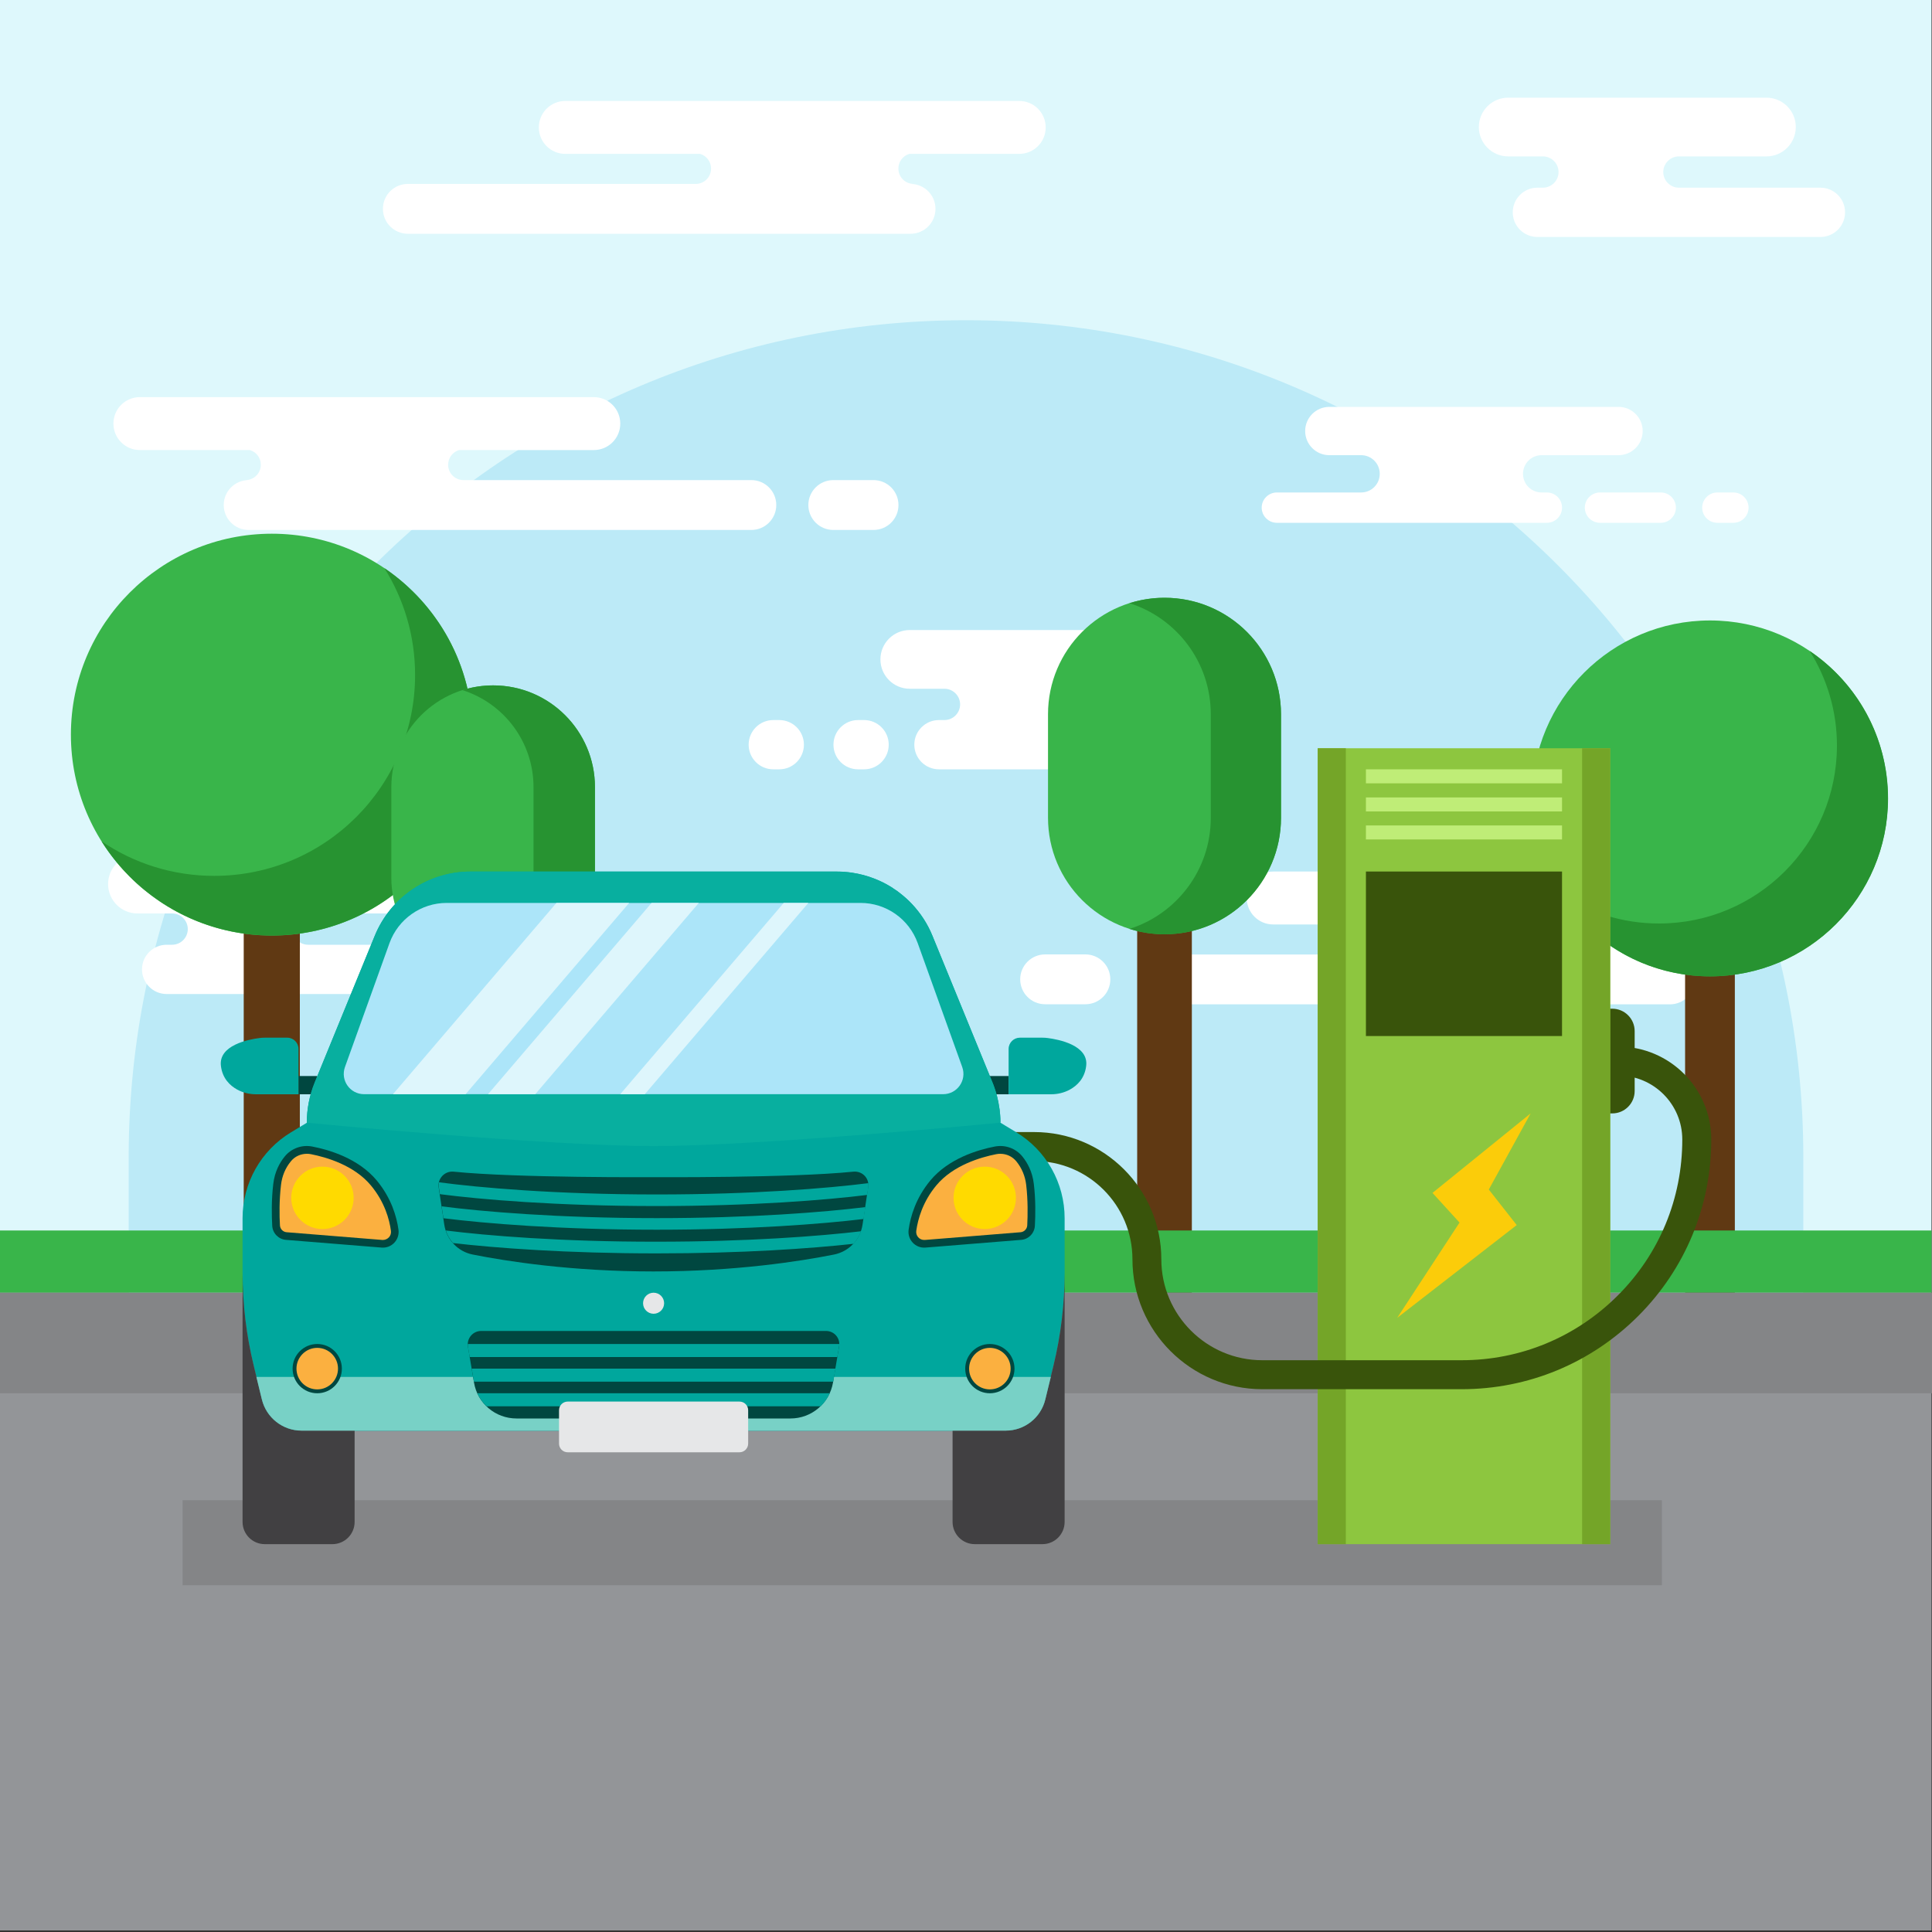 <?xml version="1.0" encoding="utf-8"?>
<!-- Generator: Adobe Illustrator 18.0.0, SVG Export Plug-In . SVG Version: 6.00 Build 0)  -->
<!DOCTYPE svg PUBLIC "-//W3C//DTD SVG 1.1//EN" "http://www.w3.org/Graphics/SVG/1.1/DTD/svg11.dtd">
<svg version="1.1" id="Layer_1" xmlns="http://www.w3.org/2000/svg" xmlns:xlink="http://www.w3.org/1999/xlink" x="0px" y="0px"
	 width="2000px" height="2000px" viewBox="0 0 2000 2000" enable-background="new 0 0 2000 2000" xml:space="preserve">
<rect x="0" y="0" width="2000" height="2000" fill="#333333" stroke="none"/>
<rect fill="#DEF8FC" width="1999.5" height="1338.2"/>
<path fill="#BCEAF7" d="M1866.8,1756.9H133.2v-558.6c0-478.7,388.1-866.8,866.8-866.8h0c478.7,0,866.8,388.1,866.8,866.8V1756.9z"/>
<rect y="1338.2" fill="#939598" width="1999.5" height="660.2"/>
<rect x="189" y="1553" fill="#848587" width="1531.4" height="88"/>
<g>
	<path fill="#FFFFFF" d="M1787.9,902.2H1318c-15.1,0-27.4,12.2-27.4,27.4v0c0,15.1,12.2,27.4,27.4,27.4h192.9
		c6.6,2,11.3,8,11.3,15.2c0,8.8-7.1,15.9-15.9,15.9h-298c-14.2,0-25.8,11.5-25.8,25.8v0c0,14.2,11.5,25.8,25.8,25.8h520.4
		c14.2,0,25.8-11.5,25.8-25.8v0c0-14.2-11.5-25.8-25.8-25.8h3.3c-8.8,0-15.9-7.1-15.9-15.9c0-7.2,4.8-13.3,11.3-15.2h60.4
		c15.1,0,27.4-12.2,27.4-27.4v0C1815.2,914.4,1803,902.2,1787.9,902.2z"/>
	<path fill="#FFFFFF" d="M1884.1,902.2h-10.2c-15.1,0-27.4,12.2-27.4,27.4v0c0,15.1,12.2,27.4,27.4,27.4h10.2
		c15.1,0,27.4-12.2,27.4-27.4v0C1911.4,914.4,1899.2,902.2,1884.1,902.2z"/>
	<path fill="#FFFFFF" d="M1123.6,988h-41.7c-14.2,0-25.8,11.5-25.8,25.8v0c0,14.2,11.5,25.8,25.8,25.8h41.7
		c14.2,0,25.8-11.5,25.8-25.8v0C1149.4,999.5,1137.8,988,1123.6,988z"/>
</g>
<g>
	<path fill="#FFFFFF" d="M777.8,497h-298c-8.8,0-15.9-7.1-15.9-15.9c0-7.2,4.8-13.3,11.3-15.2h139.5c15.1,0,27.4-12.2,27.4-27.4v0
		c0-15.1-12.2-27.4-27.4-27.4H144.8c-15.1,0-27.4,12.2-27.4,27.4v0c0,15.1,12.2,27.4,27.4,27.4h113.9c6.6,2,11.3,8,11.3,15.2
		c0,8.8-7.1,15.9-15.9,15.9h3.3c-14.2,0-25.8,11.5-25.8,25.8v0c0,14.2,11.5,25.8,25.8,25.8h520.4c14.2,0,25.8-11.5,25.8-25.8v0
		C803.6,508.6,792.1,497,777.8,497z"/>
	<path fill="#FFFFFF" d="M422.2,190.4h298c8.8,0,15.9-7.1,15.9-15.9c0-7.2-4.8-13.3-11.3-15.2H585.2c-15.1,0-27.4-12.2-27.4-27.4v0
		c0-15.1,12.2-27.4,27.4-27.4h469.9c15.1,0,27.4,12.2,27.4,27.4v0c0,15.1-12.2,27.4-27.4,27.4H941.3c-6.6,2-11.3,8-11.3,15.2
		c0,8.8,7.1,15.9,15.9,15.9h-3.3c14.2,0,25.8,11.5,25.8,25.8v0c0,14.2-11.5,25.8-25.8,25.8H422.2c-14.2,0-25.8-11.5-25.8-25.8v0
		C396.4,201.9,407.9,190.4,422.2,190.4z"/>
	<path fill="#FFFFFF" d="M904.3,497h-41.7c-14.2,0-25.8,11.5-25.8,25.8v0c0,14.2,11.5,25.8,25.8,25.8h41.7
		c14.2,0,25.8-11.5,25.8-25.8v0C930.1,508.6,918.6,497,904.3,497z"/>
	<path fill="#FFFFFF" d="M1601.3,509.8h-5.4c-10.7,0-19.3-8.6-19.3-19.3v0c0-10.7,8.6-19.3,19.3-19.3h79.6c13.8,0,25-11.2,25-25v0
		c0-13.8-11.2-25-25-25h-299.4c-13.8,0-25,11.2-25,25v0c0,13.8,11.2,25,25,25h32.9c10.7,0,19.3,8.6,19.3,19.3v0
		c0,10.7-8.6,19.3-19.3,19.3h-87.2c-8.6,0-15.7,7-15.7,15.7l0,0c0,8.6,7,15.7,15.7,15.7h279.5c8.6,0,15.7-7,15.7-15.7l0,0
		C1617,516.8,1610,509.8,1601.3,509.8z"/>
	<path fill="#FFFFFF" d="M1719.2,509.8h-62.9c-8.6,0-15.7,7-15.7,15.7l0,0c0,8.6,7,15.7,15.7,15.7h62.9c8.6,0,15.7-7,15.7-15.7l0,0
		C1734.9,516.8,1727.9,509.8,1719.2,509.8z"/>
	<path fill="#FFFFFF" d="M1794.4,509.8h-16.6c-8.6,0-15.7,7-15.7,15.7s7,15.7,15.7,15.7h16.6c8.6,0,15.7-7,15.7-15.7
		S1803,509.8,1794.4,509.8z"/>
</g>
<path fill="#FFFFFF" d="M465.5,978H319c-8.9,0-16.2-7.3-16.2-16.2v0c0-8.9,7.3-16.2,16.2-16.2h90.6c16.8,0,30.4-13.6,30.4-30.4v0
	c0-16.8-13.6-30.4-30.4-30.4H142.3c-16.8,0-30.4,13.6-30.4,30.4v0c0,16.8,13.6,30.4,30.4,30.4h35.9c8.9,0,16.2,7.3,16.2,16.2v0
	c0,8.9-7.3,16.2-16.2,16.2h-5.7c-14.1,0-25.5,11.4-25.5,25.5v0c0,14.1,11.4,25.5,25.5,25.5h293c14.1,0,25.5-11.4,25.5-25.5v0
	C491,989.4,479.6,978,465.5,978z"/>
<g>
	<path fill="#FFFFFF" d="M1265.1,745.4h-146.5c-8.9,0-16.2-7.3-16.2-16.2v0c0-8.9,7.3-16.2,16.2-16.2h90.6
		c16.8,0,30.4-13.6,30.4-30.4v0c0-16.8-13.6-30.4-30.4-30.4H941.8c-16.8,0-30.4,13.6-30.4,30.4v0c0,16.8,13.6,30.4,30.4,30.4h35.9
		c8.9,0,16.2,7.3,16.2,16.2v0c0,8.9-7.3,16.2-16.2,16.2h-5.7c-14.1,0-25.5,11.4-25.5,25.5s11.4,25.5,25.5,25.5h293
		c14.1,0,25.5-11.4,25.5-25.5S1279.2,745.4,1265.1,745.4z"/>
	<path fill="#FFFFFF" d="M1884.5,194.3H1738c-8.9,0-16.2-7.3-16.2-16.2v0c0-8.9,7.3-16.2,16.2-16.2h90.6c16.8,0,30.4-13.6,30.4-30.4
		v0c0-16.8-13.6-30.4-30.4-30.4h-267.3c-16.8,0-30.4,13.6-30.4,30.4v0c0,16.8,13.6,30.4,30.4,30.4h35.9c8.9,0,16.2,7.3,16.2,16.2v0
		c0,8.9-7.3,16.2-16.2,16.2h-5.7c-14.1,0-25.5,11.4-25.5,25.5s11.4,25.5,25.5,25.5h293c14.1,0,25.5-11.4,25.5-25.5
		S1898.6,194.3,1884.5,194.3z"/>
	<path fill="#FFFFFF" d="M894.5,745.4h-6.2c-14.1,0-25.5,11.4-25.5,25.5s11.4,25.5,25.5,25.5h6.2c14.1,0,25.5-11.4,25.5-25.5
		S908.6,745.4,894.5,745.4z"/>
	<path fill="#FFFFFF" d="M806.7,745.4h-6.2c-14.1,0-25.5,11.4-25.5,25.5s11.4,25.5,25.5,25.5h6.2c14.1,0,25.5-11.4,25.5-25.5
		S820.8,745.4,806.7,745.4z"/>
</g>
<rect x="252.3" y="767.3" fill="#603913" width="58.1" height="570.9"/>
<circle fill="#39B54A" cx="281.4" cy="760.5" r="208"/>
<path fill="#279331" d="M397.9,588.1c20.1,32,31.8,69.9,31.8,110.6c0,114.9-93.1,208-208,208c-43.2,0-83.3-13.2-116.5-35.7
	c36.8,58.5,102,97.4,176.2,97.4c114.9,0,208-93.1,208-208C489.4,688.7,453.1,625.5,397.9,588.1z"/>
<rect x="1744.4" y="832.6" fill="#603913" width="51.5" height="505.6"/>
<circle fill="#39B54A" cx="1770.2" cy="826.5" r="184.2"/>
<path fill="#279331" d="M1873.4,673.9c17.8,28.4,28.2,61.9,28.2,97.9c0,101.7-82.5,184.2-184.2,184.2c-38.2,0-73.7-11.6-103.2-31.6
	c32.6,51.8,90.3,86.3,156.1,86.3c101.7,0,184.2-82.5,184.2-184.2C1954.4,763,1922.3,707,1873.4,673.9z"/>
<g>
	<rect x="485.8" y="852.8" fill="#603913" width="49.4" height="485.4"/>
	<path fill="#39B54A" d="M510.5,1014L510.5,1014c-58.2,0-105.4-47.2-105.4-105.4v-93.7c0-58.2,47.2-105.4,105.4-105.4h0
		c58.2,0,105.4,47.2,105.4,105.4v93.7C615.9,966.8,568.7,1014,510.5,1014z"/>
	<path fill="#279331" d="M510.5,709.5L510.5,709.5c-11.1,0-21.7,1.7-31.8,4.9c42.7,13.5,73.6,53.4,73.6,100.5v93.7
		c0,47.1-30.9,87-73.6,100.5c10,3.2,20.7,4.9,31.8,4.9h0c58.2,0,105.4-47.2,105.4-105.4v-93.7C615.9,756.7,568.7,709.5,510.5,709.5z
		"/>
</g>
<g>
	<rect x="1177.2" y="782.7" fill="#603913" width="56.6" height="555.5"/>
	<path fill="#39B54A" d="M1205.5,967.1L1205.5,967.1c-66.6,0-120.6-54-120.6-120.6V739.4c0-66.6,54-120.6,120.6-120.6h0
		c66.6,0,120.6,54,120.6,120.6v107.2C1326,913.2,1272.1,967.1,1205.5,967.1z"/>
	<path fill="#279331" d="M1205.5,618.8L1205.5,618.8c-12.7,0-24.9,2-36.3,5.6c48.8,15.4,84.2,61.1,84.2,115v107.2
		c0,53.9-35.4,99.6-84.2,115c11.5,3.6,23.7,5.6,36.3,5.6h0c66.6,0,120.6-54,120.6-120.6V739.4C1326,672.8,1272.1,618.8,1205.5,618.8
		z"/>
</g>
<rect y="1273.8" fill="#39B54A" width="1999.5" height="64.4"/>
<rect y="1338.2" fill="#848587" width="2000" height="104.1"/>
<g>
	<g>
		<path fill="#39540B" d="M1669,1152.6h-10.7v-108.4h10.7c12.8,0,23.2,10.4,23.2,23.2v62C1692.2,1142.2,1681.8,1152.6,1669,1152.6z"
			/>
		<rect x="1364.1" y="774.6" fill="#8DC63F" width="302.7" height="823.9"/>
		<rect x="1364.1" y="774.6" fill="#74A528" width="29.1" height="823.9"/>
		<rect x="1637.8" y="774.6" fill="#74A528" width="29.1" height="823.9"/>
		<rect x="1414" y="902.2" fill="#39540B" width="203" height="170.3"/>
		<rect x="1414" y="796.4" fill="#BFED77" width="203" height="14.5"/>
		<rect x="1414" y="825.5" fill="#BFED77" width="203" height="14.5"/>
		<rect x="1414" y="854.5" fill="#BFED77" width="203" height="14.5"/>
		<polygon fill="#FBCC0A" points="1584.5,1152.6 1482.9,1234.9 1510.9,1265.6 1446.4,1364.2 1570.1,1268.2 1541.2,1231.4 		"/>
		<g>
			<path fill="#39540B" d="M1513,1438.1h-206.2c-74.2,0-134.5-60.3-134.5-134.5c0-56.1-45.6-101.7-101.7-101.7H983v-30h87.5
				c72.6,0,131.7,59.1,131.7,131.7c0,57.6,46.9,104.5,104.5,104.5H1513c61,0,118.4-23.8,161.6-66.9s66.9-100.5,66.9-161.6
				c0-36.5-29.7-66.2-66.2-66.2v-30c53,0,96.2,43.1,96.2,96.2c0,69-26.9,134-75.7,182.8C1646.9,1411.2,1582,1438.1,1513,1438.1z"/>
		</g>
	</g>
	<g>
		<rect x="309" y="1113.9" fill="#004740" width="19.4" height="18.9"/>
		<rect x="1024.7" y="1113.9" fill="#004740" width="19.4" height="18.9"/>
		<path fill="#00A79D" d="M309,1085.9v46.9h-43.9c-6.8,0-13.6-1.6-19.6-4.9c-7.4-4.1-15.2-11.4-16.8-24.4
			c-2.7-21.6,28.8-27.5,39.6-28.9c2-0.3,4-0.4,6-0.4h23C303.8,1074.2,309,1079.4,309,1085.9z"/>
		<path fill="#00A79D" d="M1044.1,1085.9v46.9h43.9c6.8,0,13.6-1.6,19.6-4.9c7.4-4.1,15.2-11.4,16.8-24.4
			c2.7-21.6-28.8-27.5-39.6-28.9c-2-0.3-4-0.4-6-0.4h-23C1049.4,1074.2,1044.1,1079.4,1044.1,1085.9z"/>
		<path fill="#00A79D" d="M1052,1172.1l-16.4-9.9l0,0c0-2.7-0.1-5.4-0.3-8c-0.1-1.8-0.3-3.6-0.5-5.3c-0.1-0.9-0.2-1.8-0.4-2.6
			c-1-7-2.7-14-5.1-20.7c-0.6-1.7-1.2-3.4-1.9-5l-62.1-151.7c-5.1-12.6-12.5-23.8-21.5-33.3c-3.6-3.8-7.5-7.3-11.6-10.5
			c-1-0.8-2.1-1.6-3.1-2.4c-2.1-1.5-4.3-3-6.5-4.4c-5.5-3.4-11.4-6.4-17.5-8.7c-7.3-2.9-15-4.9-22.9-6.1c-5.3-0.8-10.6-1.2-16.1-1.2
			H676.6h0H487c-43.5,0-82.7,26.3-99.1,66.6l-62.1,151.7c-5.4,13.2-8.2,27.4-8.2,41.7l0,0l-16.4,9.9c-31.1,18.8-50.1,52.5-50.1,88.9
			v56.6c0,32.5,3.9,64.9,11.6,96.4l8.4,34.7c4.6,18.9,21.6,32.3,41,32.3h364.5h364.5c19.5,0,36.4-13.3,41-32.3l8.4-34.7
			c7.7-31.6,11.6-64,11.6-96.4v-56.6C1102.1,1224.6,1083.1,1190.9,1052,1172.1z"/>
		<path fill="#004740" d="M395.1,1291.5c10.4,0.8,18.8-8.2,17.4-18.5c-1.9-13.8-7.5-32.9-22.5-51c-18.9-22.7-49-31.7-66.7-35.1
			c-10.7-2.1-21.6,1.8-28.5,10.2c-5.3,6.5-10.4,15.8-11.9,28.4c-2,16.5-1.7,32.5-1.1,43.4c0.4,7.7,6.5,14,14.2,14.6L395.1,1291.5z"
			/>
		<path fill="#08AF9F" d="M1034.8,1148.8c-0.1-0.9-0.2-1.8-0.4-2.6c-1-7-2.7-14-5.1-20.7c-0.6-1.7-1.2-3.4-1.9-5l-62.1-151.7
			c-5.1-12.6-12.5-23.8-21.5-33.3c-3.6-3.8-7.5-7.3-11.6-10.5c-1-0.8-2.1-1.6-3.1-2.4c-2.1-1.5-4.3-3-6.5-4.4
			c-5.5-3.4-11.4-6.4-17.5-8.7c-7.3-2.9-15-4.9-22.9-6.1c-5.3-0.8-10.6-1.2-16.1-1.2H676.6h0H487c-43.5,0-82.7,26.3-99.1,66.6
			l-62.1,151.7c-5.4,13.2-8.2,27.4-8.2,41.7l0,0c0,0,248.3,24.2,358.9,24.2h0c110.6,0,358.9-24.2,358.9-24.2l0.3-0.7
			c0-2.5-0.1-4.9-0.3-7.3C1035.2,1152.3,1035,1150.6,1034.8,1148.8z"/>
		<path fill="#FBB040" d="M396.5,1283.6c-0.2,0-0.5,0-0.7,0l-99.1-8c-3.7-0.3-6.7-3.3-6.9-7.1c-0.6-10.3-0.8-26,1.1-42
			c1.1-9.2,4.5-17.4,10.2-24.3c4-5,10.1-7.8,16.6-7.8c1.4,0,2.8,0.1,4.2,0.4c15.7,3.1,44.6,11.3,62.1,32.4
			c14.1,17,19.1,34.9,20.7,47c0.3,2.4-0.4,4.8-2,6.6C401.1,1282.5,398.8,1283.6,396.5,1283.6L396.5,1283.6z"/>
		<path fill="#414042" d="M312.1,1480.9c-19.5,0-36.4-13.3-41-32.3l-8.4-34.7c-7.7-31.6-11.6-64-11.6-96.4v258c0,12.7,10.3,23,23,23
			h70c12.7,0,23-10.3,23-23v-94.6H312.1z"/>
		<path fill="#004740" d="M958,1291.5c-10.4,0.8-18.8-8.2-17.4-18.5c1.9-13.8,7.5-32.9,22.5-51c18.9-22.7,49-31.7,66.7-35.1
			c10.7-2.1,21.6,1.8,28.5,10.2c5.3,6.5,10.4,15.8,11.9,28.4c2,16.5,1.7,32.5,1.1,43.4c-0.4,7.7-6.5,14-14.2,14.6L958,1291.5z"/>
		<path fill="#FBB040" d="M956.7,1283.6c-2.4,0-4.6-1-6.2-2.8c-1.6-1.8-2.3-4.2-2-6.6c1.7-12.1,6.6-30,20.7-47
			c17.5-21.1,46.4-29.3,62.1-32.4c1.4-0.3,2.8-0.4,4.2-0.4c6.5,0,12.5,2.8,16.6,7.8c5.6,6.9,9.1,15.1,10.2,24.3
			c1.9,16,1.6,31.7,1.1,42c-0.2,3.7-3.2,6.8-6.9,7.1l-99.1,8C957.1,1283.5,956.9,1283.6,956.7,1283.6z"/>
		<path fill="#414042" d="M1041.1,1480.9c19.5,0,36.4-13.3,41-32.3l8.4-34.7c7.7-31.6,11.6-64,11.6-96.4v258c0,12.7-10.3,23-23,23
			h-70c-12.7,0-23-10.3-23-23v-94.6H1041.1z"/>
		<path fill="#78D1C6" d="M265.4,1425.4l5.7,23.3c4.6,18.9,21.6,32.3,41,32.3h364.5h364.5c19.5,0,36.4-13.3,41-32.3l5.7-23.3H265.4z
			"/>
		<path fill="#004740" d="M855.1,1377.8H676.6H498.1c-8.6,0-15.1,7.7-13.7,16.2l6.3,37.3c3.6,21.5,22.2,37.1,44,37.1h141.8h141.8
			c21.8,0,40.3-15.7,44-37.1l6.3-37.3C870.2,1385.5,863.7,1377.8,855.1,1377.8z"/>
		<path fill="#ACE5F9" d="M996.1,1104.6L950,976.3c-9-25-32.7-41.6-59.2-41.6H676.6l0,0v0H462.4c-26.5,0-50.2,16.7-59.2,41.6
			l-46.1,128.3c-4.9,13.7,5.2,28.1,19.8,28.1h299.7v0l0,0h299.7C990.9,1132.7,1001,1118.3,996.1,1104.6z"/>
		<path fill="#004740" d="M883.4,1212.9c-64.7,6.6-206.9,5.7-206.9,5.7h0l0,0c0,0-142.1,0.9-206.9-5.7c-9.2-0.9-16.8,7.1-15.5,16.2
			l5.8,38.6c2.3,15.5,14.1,28,29.5,31c34.7,6.9,101.9,17.5,187,17.5l0,0h0c85.1,0,152.3-10.6,187-17.5c15.4-3.1,27.2-15.5,29.5-31
			l5.8-38.6C900.3,1219.9,892.7,1212,883.4,1212.9z"/>
		<path fill="#00A79D" d="M484.4,1394l1.8,10.8h380.6l1.8-10.8c0.2-0.9,0.2-1.8,0.2-2.7H484.3C484.2,1392.2,484.3,1393.1,484.4,1394
			z"/>
		<polygon fill="#00A79D" points="490.6,1430.3 862.6,1430.3 864.9,1416.8 488.3,1416.8 		"/>
		<path fill="#00A79D" d="M494.1,1442.3c2.3,5.1,5.6,9.7,9.5,13.5h345.9c3.9-3.8,7.2-8.4,9.5-13.5H494.1z"/>
		<path fill="#E6E7E8" d="M765.5,1503.4H587.7c-5,0-9-4-9-9v-34.5c0-5,4-9,9-9h177.8c5,0,9,4,9,9v34.5
			C774.5,1499.3,770.5,1503.4,765.5,1503.4z"/>
		<circle fill="#004740" cx="328.4" cy="1416.8" r="25.5"/>
		<path fill="#FBB040" d="M328.4,1438.3c-11.9,0-21.5-9.6-21.5-21.5c0-11.8,9.6-21.5,21.5-21.5c11.8,0,21.5,9.6,21.5,21.5
			C349.9,1428.6,340.3,1438.3,328.4,1438.3z"/>
		<circle fill="#004740" cx="1024.7" cy="1416.8" r="25.5"/>
		<path fill="#FBB040" d="M1024.7,1438.3c-11.9,0-21.5-9.6-21.5-21.5c0-11.8,9.6-21.5,21.5-21.5c11.8,0,21.5,9.6,21.5,21.5
			C1046.2,1428.6,1036.6,1438.3,1024.7,1438.3z"/>
		<circle fill="#FFDA00" cx="333.8" cy="1240" r="32.3"/>
		<circle fill="#FFDA00" cx="1019.4" cy="1240" r="32.3"/>
		<path fill="#00A79D" d="M897.7,1237l1.2-7.9c0.2-1.5,0.2-2.9,0-4.3c-41.8,5.3-119.1,11.7-219,11.7c-105.2,0-185.4-7.2-225.4-12.6
			c-0.4,1.6-0.4,3.4-0.2,5.2l1.1,7.1c41.3,5.4,120.9,12.3,224.5,12.3C778.1,1248.5,854.9,1242.3,897.7,1237z"/>
		<path fill="#00A79D" d="M457.2,1248.8l1.8,12.3c42.2,5.3,120.2,11.9,220.8,11.9c95.5,0,170.7-5.9,214.2-11.1l1.8-12.3
			c-42.5,5.2-118.5,11.4-216,11.4C577,1261,498.1,1254.1,457.2,1248.8z"/>
		<path fill="#00A79D" d="M461.5,1273.8c1.6,4.8,4.1,9.2,7.4,13c43.9,5.1,117.7,10.7,210.9,10.7c88.2,0,159.1-5,203.7-9.9
			c3.4-3.7,6.1-8.1,7.9-13c-43.2,5.1-117.3,10.8-211.5,10.8C580.5,1285.5,503.5,1279.1,461.5,1273.8z"/>
		<circle fill="#E6E7E8" cx="676.6" cy="1349.1" r="10.9"/>
		<polygon fill="#DEF6FC" points="482,1132.7 651.3,934.7 576,934.7 406.8,1132.7 		"/>
		<polygon fill="#DEF6FC" points="554.1,1132.7 723.4,934.7 676.6,934.7 676.6,934.7 676.6,934.7 674.5,934.7 505.2,1132.7 		"/>
		<polygon fill="#DEF6FC" points="667.5,1132.7 836.8,934.7 811.3,934.7 642.1,1132.7 		"/>
	</g>
</g>
</svg>
